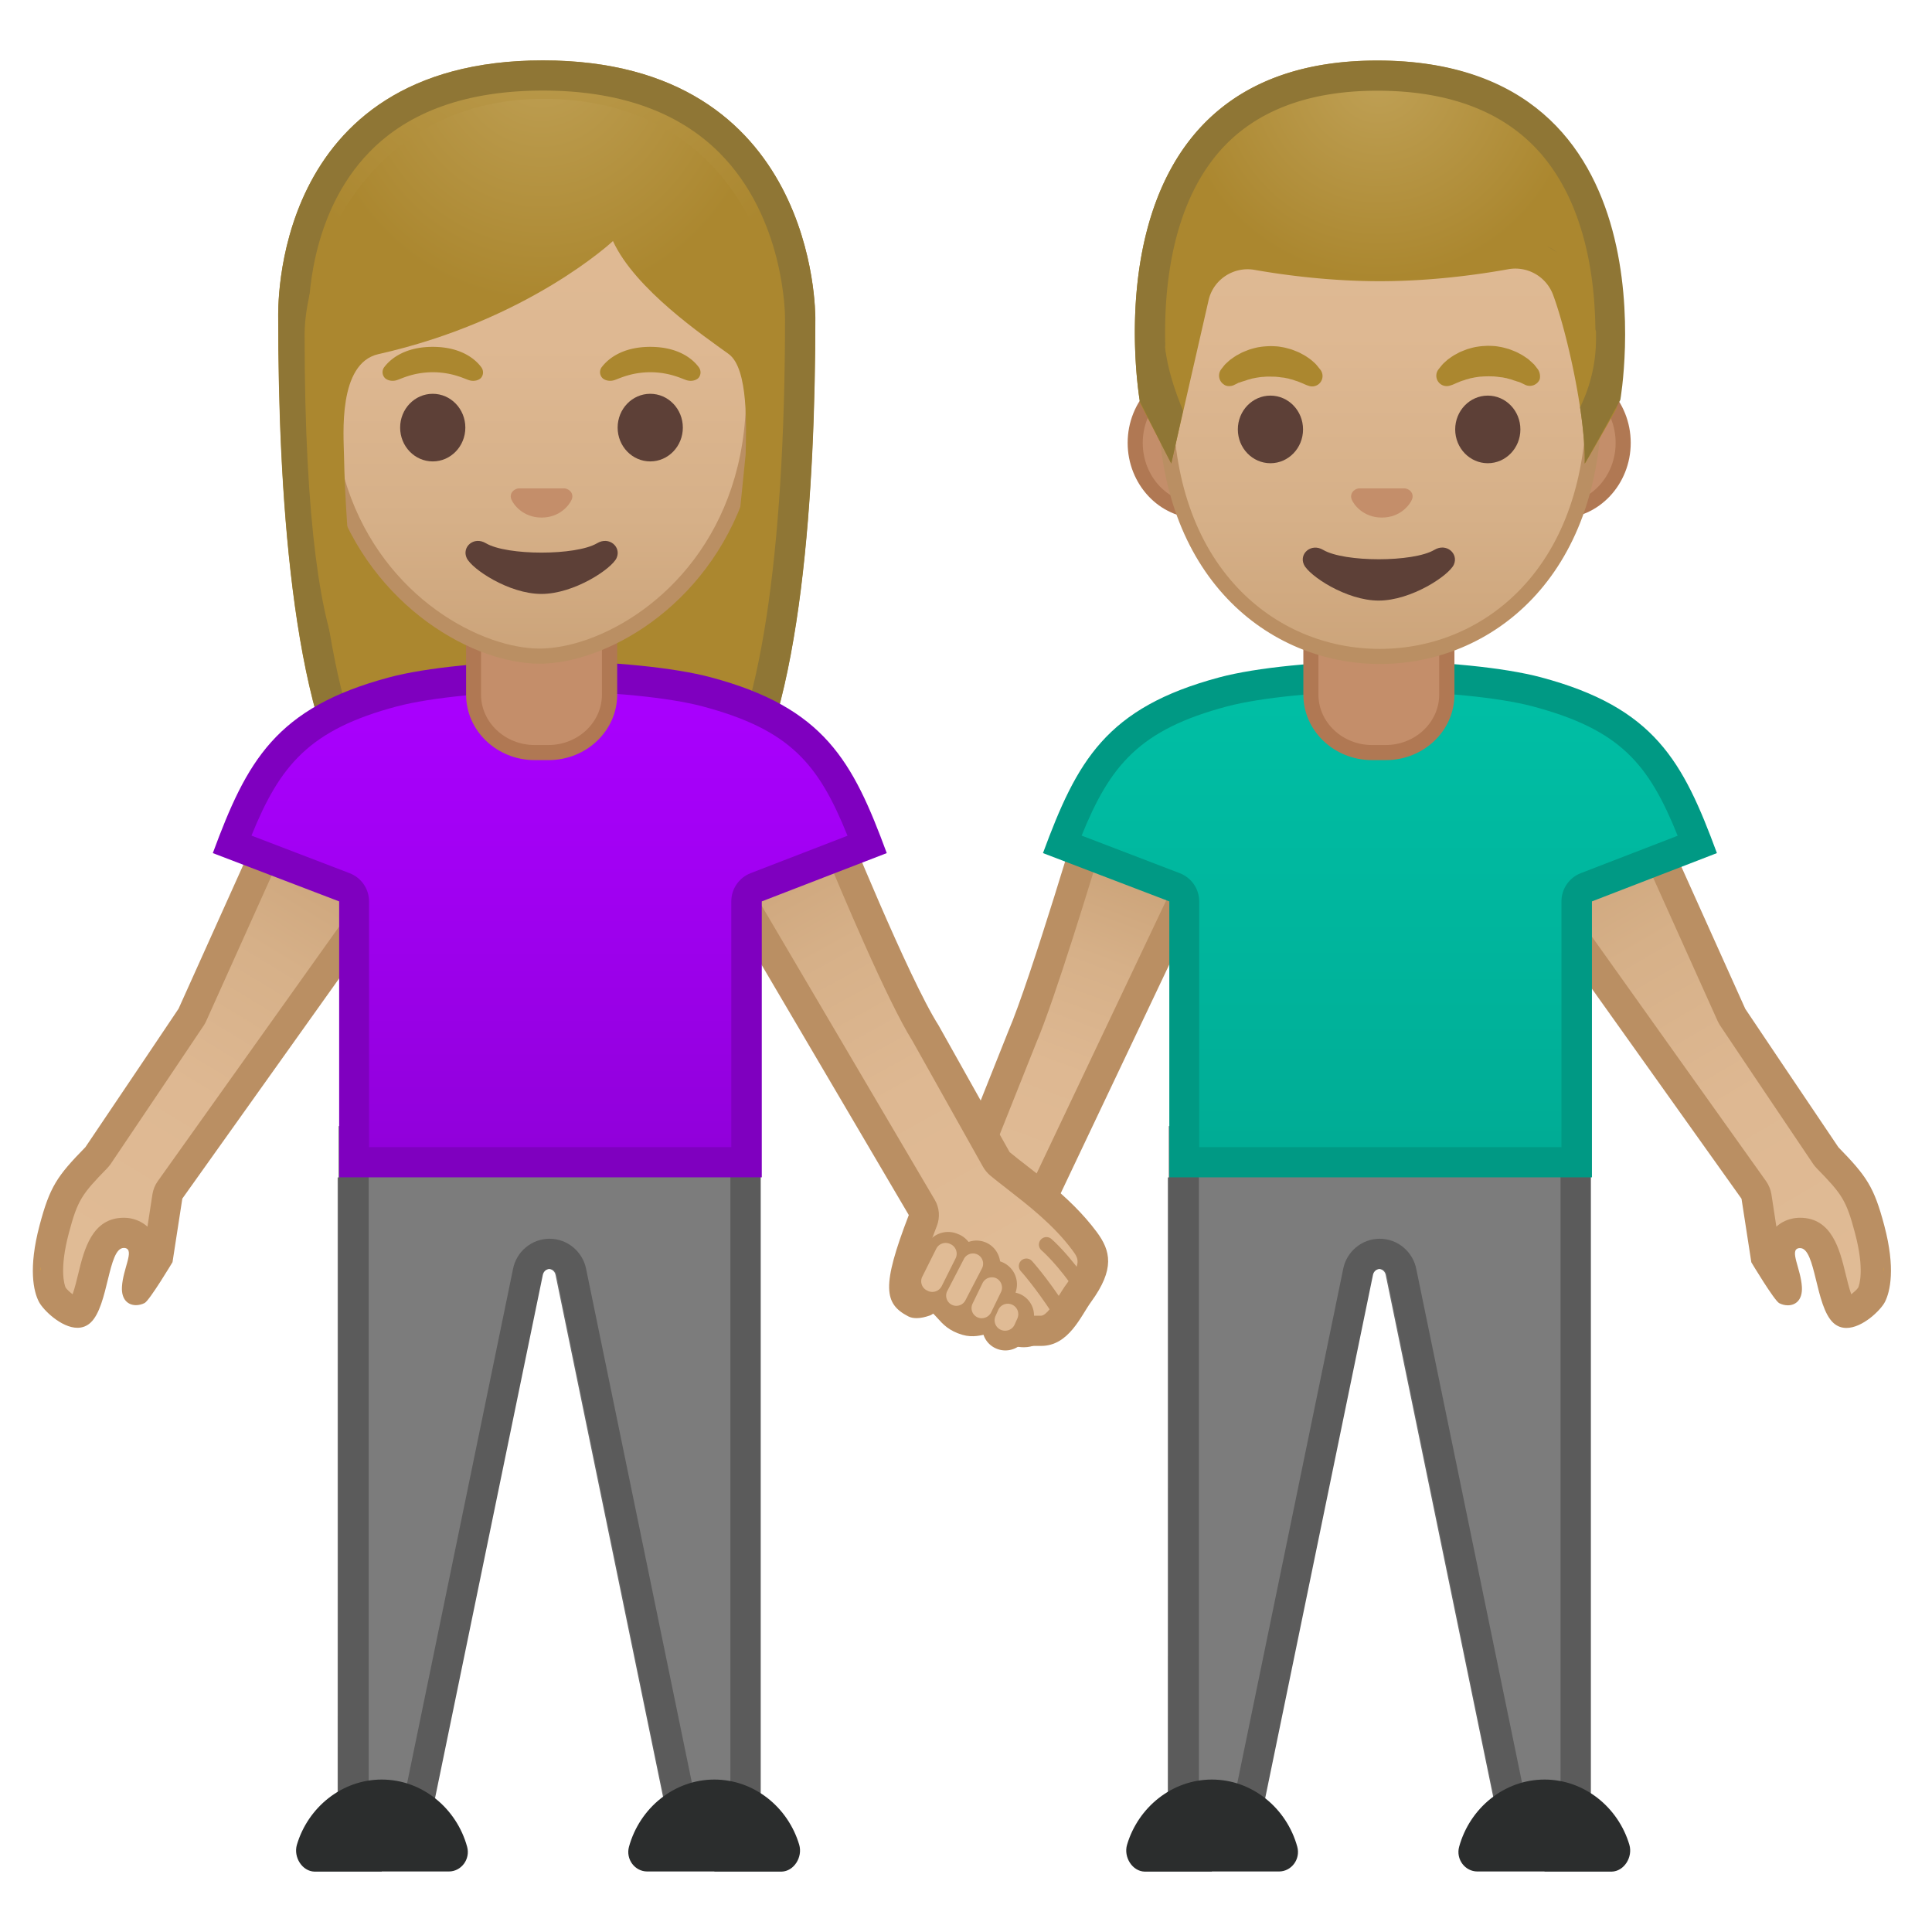 <svg viewBox="0 0 128 128" width="128" height="128" xmlns="http://www.w3.org/2000/svg" xmlns:xlink="http://www.w3.org/1999/xlink"><linearGradient id="a" x1="50.497" x2="62.006" y1="59.036" y2="79.487" gradientTransform="scale(-1 1) rotate(9.016 -5.75 -738.858)" gradientUnits="userSpaceOnUse"><stop stop-color="#CCA47A" offset=".002"/><stop stop-color="#D6B088" offset=".258"/><stop stop-color="#DEB892" offset=".59"/><stop stop-color="#E0BB95" offset="1"/></linearGradient><path d="M65.48 83.21c-.43 0-.84-.1-1.18-.3-1.02-.58-1.47-2.06-.98-3.15l4.41-11.06c1.28-2.97 4.06-12.17 4.83-14.76l6.99-.51.68 2.32-12.38 26.06c-.37.83-1.35 1.4-2.37 1.4z" fill="url(#a)"/><path d="M78.82 54.49l.34 1.17-12.22 25.75c-.21.46-.83.8-1.46.8-.26 0-.49-.06-.68-.17-.58-.33-.85-1.24-.57-1.87.01-.03.02-.06.04-.08l4.38-10.99c1.22-2.84 3.7-10.98 4.67-14.21l5.5-.4m1.47-2.11L71.8 53s-3.53 11.93-5 15.33l-4.39 11.02c-.7 1.55-.08 3.58 1.39 4.43.51.29 1.09.43 1.68.43 1.35 0 2.71-.73 3.28-1.96L81.3 55.83l-1.01-3.45z" fill="#BA8F63"/><linearGradient id="b" x1="23.277" x2="4.938" y1="54.605" y2="85.8" gradientTransform="matrix(-1 0 0 1 127.46 0)" gradientUnits="userSpaceOnUse"><stop stop-color="#CCA47A" offset=".002"/><stop stop-color="#D6B088" offset=".258"/><stop stop-color="#DEB892" offset=".59"/><stop stop-color="#E0BB95" offset="1"/></linearGradient><path d="M122.33 86.97c-.08 0-.13-.02-.19-.08-.36-.33-.64-1.46-.84-2.29-.35-1.44-.72-2.93-2.04-2.93-.12 0-.23.01-.35.04-.35.08-.64.29-.81.59-.33.57-.15 1.19.04 1.85.1.37.22.78.24 1.14v.11c-.29-.37-.89-1.31-1.4-2.14l-.62-4.01a.997.997 0 0 0-.17-.43l-14.97-21.01-.22-2.79 7.99-.49 5.72 12.7c.02.05.05.1.08.15 0 0 4.24 6.32 6.17 9.17.03.05.07.09.11.14 1.76 1.8 2.16 2.36 2.79 4.74.74 2.81.28 4.04.12 4.35-.15.33-1.07 1.19-1.65 1.19z" fill="url(#b)"/><path d="M108.37 55.58l5.43 12.07c.05.1.1.2.16.29 0 0 4.24 6.33 6.17 9.18.07.1.14.19.23.28 1.68 1.72 1.96 2.11 2.54 4.3.64 2.41.29 3.42.21 3.61-.09.13-.28.3-.46.44-.15-.42-.29-1.01-.38-1.38-.38-1.56-.9-3.69-3.01-3.69-.19 0-.39.02-.58.07-.38.09-.72.27-.99.52l-.33-2.15c-.05-.31-.17-.6-.35-.86L102.2 57.47l-.12-1.5 6.29-.39m1.26-2.08l-9.7.6.32 4.08 15.13 21.24.65 4.21s1.52 2.54 1.85 2.71c.18.09.37.14.57.14.51 0 .98-.35.93-1.22-.07-1.2-.83-2.42-.23-2.56.04-.01.08-.01.11-.01 1.05 0 1 3.84 2.2 4.95.26.24.56.34.87.34 1.07 0 2.27-1.18 2.55-1.72.35-.69.71-2.23-.04-5.06-.68-2.57-1.17-3.27-3.04-5.19-1.93-2.85-6.17-9.17-6.17-9.17-1.5-3.34-6-13.34-6-13.34z" fill="#BA8F63"/><linearGradient id="c" x1="2.651" x2="2.688" y1="84.066" y2="84.066" gradientTransform="matrix(-1 0 0 1 127.46 0)" gradientUnits="userSpaceOnUse"><stop stop-color="#FFB300" offset="0"/><stop stop-color="#FFCA28" offset=".401"/></linearGradient><path d="M124.81 84.19c-.02-.15-.03-.26-.03-.26s.05.28.03.26z" fill="url(#c)"/><path d="M124.78 83.94s.02.11.03.26c.01-.01-.03-.26-.03-.26z" fill="#EDA600"/><linearGradient id="d" x1="105.21" x2="121.5" y1="56.335" y2="83.226" gradientTransform="matrix(-1 0 0 1 127.46 0)" gradientUnits="userSpaceOnUse"><stop stop-color="#CCA47A" offset=".002"/><stop stop-color="#D6B088" offset=".258"/><stop stop-color="#DEB892" offset=".59"/><stop stop-color="#E0BB95" offset="1"/></linearGradient><path d="M5.13 86.97c-.57 0-1.49-.85-1.66-1.18-.16-.31-.62-1.54.12-4.35.63-2.38 1.03-2.95 2.79-4.74.04-.04.08-.09.11-.14 1.93-2.85 6.17-9.17 6.17-9.17.03-.05.06-.1.08-.15l5.72-12.7 7.99.49-.22 2.79-14.96 21.02a.95.95 0 0 0-.17.43l-.62 4.01c-.5.83-1.11 1.77-1.4 2.14v-.12c.02-.36.14-.78.24-1.14.19-.66.37-1.29.04-1.85-.18-.3-.46-.51-.81-.59-.12-.03-.23-.04-.35-.04-1.33 0-1.69 1.49-2.04 2.93-.2.83-.48 1.96-.84 2.29-.06.05-.11.07-.19.07z" fill="url(#d)"/><path d="M19.09 55.58l6.29.39-.12 1.5-14.81 20.79c-.18.25-.3.55-.35.86l-.33 2.15c-.28-.25-.62-.43-.99-.52-.19-.05-.39-.07-.58-.07-2.11 0-2.63 2.13-3.01 3.69-.09.37-.23.96-.38 1.38-.18-.14-.37-.31-.46-.44-.08-.18-.43-1.2.21-3.61.58-2.19.86-2.58 2.54-4.3.08-.09.16-.18.23-.28 1.93-2.85 6.17-9.18 6.17-9.18.06-.09.12-.19.16-.29l5.43-12.07m-1.26-2.08s-4.5 10-6 13.33c0 0-4.24 6.32-6.17 9.17-1.88 1.92-2.36 2.62-3.04 5.19-.75 2.83-.4 4.38-.04 5.06.27.53 1.48 1.72 2.55 1.72.31 0 .61-.1.87-.34 1.2-1.11 1.15-4.95 2.2-4.95.04 0 .07 0 .11.01.6.15-.16 1.36-.23 2.56-.05.87.42 1.22.93 1.22.19 0 .39-.05.57-.14.33-.17 1.85-2.71 1.85-2.71l.65-4.21 15.13-21.24.32-4.08-9.7-.59z" fill="#BA8F63"/><linearGradient id="e" x1="95.901" x2="95.938" y1="84.066" y2="84.066" gradientTransform="translate(-93.25)" gradientUnits="userSpaceOnUse"><stop stop-color="#FFB300" offset="0"/><stop stop-color="#FFCA28" offset=".401"/></linearGradient><path d="M2.66 84.19c.02-.15.03-.26.03-.26s-.05.28-.03.26z" fill="url(#e)"/><path d="M2.69 83.94zm0 0s-.05.26-.03.26c.01-.16.03-.26.03-.26z" fill="#EDA600"/><path d="M67.83 89.26c-.22 0-.48-.03-.76-.12-.57-.17-.74-.36-.9-.6-.06-.1-.11-.17-.3-.28-.07 0-.27.06-.42.1-.42.11-1.01.27-1.67.08-.91-.26-1.32-.72-1.65-1.09-.15-.17-.29-.32-.46-.45-.08-.06-.21-.05-.43-.04-.29.02-.68.05-.99-.24-.34-.32-.38-.84-.38-1.21 0-1.66.59-3.17 1.67-4.24.86-.86 1.92-1.33 3-1.34 2.33.01 5.59 2.78 5.91 5.01.07.49.08.98-.28 1.23-.15.1-.3.12-.43.11.01.03.02.06.03.1.14.48.09 1.73-.65 2.46-.25.26-.67.52-1.29.52z" fill="#BA8F63"/><linearGradient id="f" x1="76.946" x2="61.444" y1="55.99" y2="84.088" gradientTransform="matrix(-1 0 0 1 127.46 0)" gradientUnits="userSpaceOnUse"><stop stop-color="#CCA47A" offset=".002"/><stop stop-color="#D6B088" offset=".258"/><stop stop-color="#DEB892" offset=".59"/><stop stop-color="#E0BB95" offset="1"/></linearGradient><path d="M68.55 88.17c-.56 0-.94 0-1.83-1.38-.38-.58-.62-1.08-.84-1.52-.49-.99-.96-1.93-2.38-2.1-.04 0-.15-.01-.18-.01-1.27 0-1.6 1.29-1.82 2.14-.07.29-.19.77-.3.94-.19.06-.35.09-.47.09-.86-.42-1.42-.71.42-5.47.11-.29.08-.6-.07-.87L48.06 57.87l-.22-2.78 7.33-.01c.97 2.37 4.4 10.62 6.15 13.38L66 76.81c.06.11.14.2.23.28.32.27.7.56 1.11.88 1.41 1.09 3.17 2.45 4.5 4.24.63.85.97 1.59-.38 3.44-.15.2-.3.44-.46.7-.66 1.06-1.19 1.81-2.05 1.81l-.4.01z" fill="url(#f)"/><path d="M54.51 56.09c1.22 2.95 4.27 10.21 5.94 12.87l4.68 8.35c.12.21.28.4.46.56.33.27.72.58 1.15.91 1.36 1.06 3.06 2.37 4.3 4.04.42.57.64.85-.38 2.25-.18.24-.34.51-.5.76-.35.56-.83 1.34-1.2 1.34h-.66c-.01-.01-.25-.14-.75-.92-.35-.54-.58-1.01-.79-1.42-.51-1.02-1.2-2.42-3.16-2.65-.1-.01-.2-.02-.3-.02-.88 0-1.48.38-1.89.87.16-.5.38-1.1.66-1.81.22-.57.17-1.21-.14-1.73l-12.9-21.92-.11-1.47 5.59-.01m1.34-2.01l-9.09.02.32 4.08L60.21 80.5c-1.83 4.75-1.63 5.88-.04 6.71.17.09.36.12.56.12.28 0 .57-.07.86-.17 1.03-.34.75-3 1.73-3h.07c1.31.15 1.25 1.23 2.5 3.17 1.11 1.72 1.8 1.84 2.67 1.84h.42c1.83 0 2.62-1.97 3.31-2.92 1.58-2.17 1.3-3.38.37-4.63-1.81-2.44-4.38-4.12-5.77-5.29l-4.71-8.4c-1.99-3.12-6.33-13.85-6.33-13.85z" fill="#BA8F63"/><path d="M70.17 86.79C68.92 84.88 68 83.88 68 83.88M71.75 85.38c-1.25-1.92-2.42-2.92-2.42-2.92" fill="none" stroke="#BA8F63" stroke-linecap="round" stroke-linejoin="round" stroke-miterlimit="10"/><path d="M67.61 85.75c-.11-.05-.22-.08-.33-.11l.02-.06c.13-.41.09-.84-.1-1.22a1.6 1.6 0 0 0-.94-.79c-.07-.47-.33-.91-.78-1.17-.24-.14-.52-.21-.8-.21-.18 0-.35.04-.51.09-.16-.2-.36-.37-.6-.48l-.1-.04a1.626 1.626 0 0 0-2.14.82l-.68 1.51c-.18.39-.19.84-.04 1.24.15.41.46.73.85.9l.1.04c.14.06.28.09.42.12.13.36.37.67.7.86.24.14.52.21.8.21.17 0 .32-.03.48-.08.19.31.49.57.87.69.08.03.17.03.26.04a1.505 1.505 0 0 0 .88 1.22 1.539 1.539 0 0 0 2.04-.76l.36-.78c.35-.77.01-1.68-.76-2.04z" fill="#BA8F63"/><path d="M66.3 88.1c.35.16.76.01.92-.34l.18-.4c.16-.35.01-.76-.34-.92s-.76-.01-.92.34l-.18.4c-.16.35-.01.76.34.92zM64.75 87.27c.33.16.74.02.91-.31l.66-1.36c.16-.33.02-.74-.31-.91a.694.694 0 0 0-.91.31l-.66 1.36c-.17.34-.03.75.31.91zM63.05 86.44c.33.17.74.04.91-.29l1.1-2.12c.17-.33.04-.74-.29-.91s-.74-.04-.91.29l-1.1 2.12c-.17.33-.04.74.29.91zM61.42 85.5l.04.02c.34.17.76.03.93-.31l.92-1.84c.17-.34.03-.76-.31-.93l-.04-.02a.697.697 0 0 0-.93.31l-.92 1.84a.68.68 0 0 0 .31.93z" fill="#E0BB95"/><radialGradient id="g" cx="91.353" cy="-2.078" r="21.79" gradientTransform="matrix(-1 0 0 1 127.46 0)" gradientUnits="userSpaceOnUse"><stop stop-color="#BFA055" offset=".001"/><stop stop-color="#AB872F" offset=".997"/></radialGradient><path d="M35.97 4c18.19 0 18.04 16.82 18.04 17.08 0 10.89-.83 26.28-5.19 32.33-1.73 2.4-5.07 2.53-5.07 2.53l-7.53-.01-7.53.01s-3.34-.13-5.07-2.53c-4.36-6.05-5.19-21.44-5.19-32.33C18.44 20.82 17.79 4 35.97 4z" fill="url(#g)"/><path d="M35.97 6c5.03 0 8.97 1.39 11.7 4.13 4.3 4.31 4.34 10.68 4.34 10.95 0 15.78-1.71 26.85-4.81 31.16-1.06 1.47-3.25 1.68-3.5 1.7l-7.47-.01-7.46.01c-.29-.02-2.46-.24-3.51-1.7-3.1-4.31-4.81-15.38-4.81-31.16v-.07c-.01-.69-.02-6.81 4.05-10.96C27.12 7.36 30.99 6 35.97 6m0-2C17.79 4 18.44 20.82 18.44 21.08c0 10.89.83 26.28 5.19 32.33 1.73 2.4 5.07 2.53 5.07 2.53l7.53-.01 7.53.01s3.34-.13 5.07-2.53c4.36-6.05 5.19-21.44 5.19-32.33C54.01 20.82 54.16 4 35.97 4z" fill="#8F7635"/><linearGradient id="h" x1="36.111" x2="36.111" y1="122.69" y2="78.007" gradientTransform="matrix(-1 0 0 1 127.46 0)" gradientUnits="userSpaceOnUse"><stop stop-color="#616161" offset=".001"/><stop stop-color="#6B6B6B" offset=".446"/><stop stop-color="#6E6E6E" offset="1"/></linearGradient><path d="M105.33 78.01v44.68h-5.65l-7.87-38.21c-.04-.24-.24-.41-.46-.41s-.42.17-.46.41l-7.87 38.21h-5.65V78.01h27.96z" fill="url(#h)"/><path d="M100.56 121.69l-7.71-37.41c-.13-.69-.73-1.2-1.44-1.2s-1.31.51-1.44 1.22l-7.7 37.39h-3.83V75.61h25.95v46.08h-3.83z" fill="#7C7C7C"/><path d="M103.39 76.61v44.08h-2.02l-7.53-36.58c-.22-1.18-1.24-2.04-2.43-2.04s-2.2.86-2.42 2l-7.54 36.61h-2.02V76.61h23.96m2-2H77.44v48.08h5.65l7.87-38.21c.04-.24.24-.41.46-.41s.42.17.46.41l7.87 38.21h5.65V74.61h-.01z" fill="#5B5B5B"/><g fill="#2B2D2D"><path d="M102.33 124h4.45c.82-.02 1.41-.96 1.17-1.78-.74-2.49-2.99-4.32-5.62-4.32-2.68 0-4.96 1.9-5.66 4.46-.22.82.39 1.63 1.21 1.63h4.45zM80.29 124h-4.45c-.82-.02-1.41-.96-1.17-1.78.74-2.49 2.99-4.32 5.62-4.32 2.68 0 4.96 1.9 5.66 4.46.22.82-.39 1.63-1.21 1.63h-4.45z"/></g><linearGradient id="i" x1="36.045" x2="36.045" y1="44.814" y2="77" gradientTransform="matrix(-1 0 0 1 127.46 0)" gradientUnits="userSpaceOnUse"><stop stop-color="#00BFA5" offset="0"/><stop stop-color="#00B29A" offset=".705"/><stop stop-color="#00AB94" offset="1"/></linearGradient><path d="M78.46 77V59.72c0-.41-.26-.79-.64-.93l-7.44-2.85c2.11-5.49 4.09-8.35 10.68-10.1 2.3-.61 6.45-1.03 10.32-1.03h.16c3.84 0 7.97.41 10.27 1.03 6.55 1.74 8.53 4.6 10.64 10.11l-7.35 2.84c-.39.15-.64.52-.64.93V77h-26z" fill="url(#i)"/><path d="M91.54 45.81c3.76 0 7.79.4 10.01.99 5.81 1.55 7.68 3.81 9.6 8.57l-6.42 2.48c-.77.3-1.28 1.04-1.28 1.87V76h-24V59.72c0-.83-.51-1.57-1.29-1.87l-6.5-2.49c1.89-4.66 3.83-7.02 9.64-8.56 2.23-.59 6.27-.99 10.06-.99h.18m0-2h-.16c-3.98 0-8.17.42-10.57 1.06-7.55 2.01-9.46 5.56-11.71 11.65l8.37 3.2V78h28V59.72l8.28-3.2c-2.25-6.09-4.12-9.64-11.67-11.65-2.41-.64-6.56-1.06-10.54-1.06z" fill="#009984"/><path d="M90.9 49.85c-2.23 0-4.05-1.72-4.05-3.84v-4.8h9v4.8c0 2.12-1.81 3.84-4.04 3.84h-.91z" fill="#C48E6A"/><path d="M95.35 41.72v4.3c0 1.84-1.59 3.34-3.55 3.34h-.9c-1.95 0-3.55-1.5-3.55-3.34v-4.3h8m1-1h-10v5.3c0 2.4 2.04 4.34 4.55 4.34h.91c2.51 0 4.55-1.94 4.55-4.34v-5.3h-.01z" fill="#B07853"/><path d="M79.4 33.84c-2.31 0-4.19-2.02-4.19-4.5s1.88-4.5 4.19-4.5h23.95c2.31 0 4.19 2.02 4.19 4.5s-1.88 4.5-4.19 4.5H79.4z" fill="#C48E6A"/><path d="M103.35 25.34c2.04 0 3.69 1.79 3.69 4s-1.66 4-3.69 4H79.4c-2.04 0-3.69-1.79-3.69-4s1.66-4 3.69-4h23.95m0-1H79.4c-2.58 0-4.69 2.25-4.69 5s2.11 5 4.69 5h23.95c2.58 0 4.69-2.25 4.69-5s-2.11-5-4.69-5z" fill="#B07853"/><linearGradient id="j" x1="36.041" x2="36.041" y1="43.625" y2="7.136" gradientTransform="matrix(-1 0 0 1 127.46 0)" gradientUnits="userSpaceOnUse"><stop stop-color="#CCA47A" offset=".002"/><stop stop-color="#D6B088" offset=".258"/><stop stop-color="#DEB892" offset=".59"/><stop stop-color="#E0BB95" offset="1"/></linearGradient><path d="M91.42 43.49c-6.83 0-14.19-5.3-14.19-16.94 0-9.32 5.42-19.39 14.19-19.39s14.19 10.06 14.19 19.39c0 11.64-7.36 16.94-14.19 16.94z" fill="url(#j)"/><path d="M91.42 7.66c3.44 0 6.87 1.88 9.41 5.16 2.76 3.55 4.27 8.43 4.27 13.73 0 5.15-1.48 9.44-4.29 12.41-2.46 2.6-5.8 4.03-9.4 4.03s-6.94-1.43-9.4-4.03c-2.81-2.97-4.29-7.26-4.29-12.41 0-5.3 1.52-10.18 4.27-13.73 2.56-3.28 5.99-5.16 9.43-5.16m0-1c-7.63 0-14.69 8.15-14.69 19.89 0 11.67 7.28 17.44 14.69 17.44s14.69-5.77 14.69-17.44c0-11.74-7.06-19.89-14.69-19.89z" fill="#BA8F63"/><g fill="#AB872F"><path d="M101.89 24.47s-.06-.08-.17-.22c-.03-.03-.05-.07-.09-.11-.05-.05-.1-.09-.16-.15-.06-.05-.12-.11-.19-.17s-.14-.1-.21-.15-.15-.1-.23-.15c-.09-.05-.17-.09-.26-.14s-.19-.09-.29-.13-.2-.08-.31-.12c-.22-.06-.44-.13-.67-.16-.23-.05-.47-.05-.71-.06-.24.01-.48.02-.71.06-.23.03-.46.1-.67.16-.11.04-.21.08-.31.12s-.2.08-.29.13-.18.1-.26.14c-.08.05-.16.1-.23.15l-.21.15c-.06.05-.12.11-.17.15-.05.05-.1.09-.15.14-.04.05-.08.09-.11.13-.13.16-.2.25-.2.25a.688.688 0 0 0 .79 1.05l.13-.04s.08-.03.21-.09c.03-.01.07-.03.11-.05.04-.01.08-.03.13-.05.09-.04.19-.08.31-.11.06-.02.11-.04.17-.06.06-.01.12-.03.19-.05.03-.01.06-.02.1-.03.03-.01.07-.01.1-.02.07-.01.14-.03.21-.04.14-.02.29-.05.44-.05.15-.02.3-.01.45-.02.15.01.3 0 .45.02.15.01.29.04.44.05.07.01.14.03.21.04.03.01.07.01.1.02s.06.02.1.03c.06.02.13.03.19.05s.12.04.17.06c.06.02.11.03.16.05s.09.03.13.04.08.03.12.04c.04.02.09.04.13.06.16.08.25.12.25.12.36.15.78-.02.93-.38.05-.21.01-.47-.12-.66zM81.71 25.53s.09-.04.25-.12c.04-.02.08-.05.13-.06.04-.01.08-.02.12-.04.04-.01.08-.03.13-.04.05-.02.1-.03.16-.05s.11-.04.17-.06.12-.03.19-.05c.03-.01.06-.02.1-.03.03-.01.07-.01.1-.02.07-.01.14-.03.21-.04.14-.02.29-.05.44-.05.15-.02.3-.02.45-.02.15.01.3 0 .45.02.15.01.29.04.44.05.07.01.14.03.21.04.03.01.07.01.1.02s.06.02.1.03c.06.02.13.03.19.05s.12.04.17.06c.11.03.22.07.31.11.05.02.09.04.13.05.04.02.07.03.11.05.13.06.21.09.21.09l.12.04a.687.687 0 0 0 .79-1.05s-.07-.09-.2-.25c-.03-.04-.07-.08-.11-.13-.04-.04-.09-.09-.15-.14a2.59 2.59 0 0 0-.38-.3 4.6 4.6 0 0 0-.23-.15c-.09-.05-.17-.09-.26-.14s-.19-.09-.29-.13-.2-.08-.31-.12c-.22-.06-.44-.13-.67-.16-.23-.05-.47-.05-.71-.06-.24.01-.48.02-.71.06-.23.03-.46.1-.67.16-.11.04-.21.08-.31.12s-.2.08-.29.13-.18.1-.26.14c-.08.05-.16.1-.23.15l-.21.15c-.07.06-.13.11-.19.17-.06.05-.11.1-.16.15a13.78 13.78 0 0 0-.26.33c-.22.32-.14.76.19.98.16.13.42.14.63.06z"/></g><g fill="#5D4037"><ellipse cx="98.57" cy="28.45" rx="2.16" ry="2.24"/><ellipse cx="84.17" cy="28.45" rx="2.16" ry="2.24"/></g><radialGradient id="k" cx="36.137" cy="5.142" r="13.316" gradientTransform="matrix(-1 0 0 1 127.46 0)" gradientUnits="userSpaceOnUse"><stop stop-color="#BFA055" offset=".004"/><stop stop-color="#AB872F" offset="1"/></radialGradient><path d="M91.25 4.01c20.07 0 15.85 23.06 15.85 23.06s-2.11 3.73-2.11 3.65c.07-3.18-1.2-8.8-2.1-11.2a2.665 2.665 0 0 0-2.98-1.68c-1.95.35-5.06.79-8.49.79-3.29 0-6.32-.4-8.3-.75-1.36-.24-2.68.6-3.03 1.93l-2.49 10.9-2.06-3.98S71.43 4.01 91.25 4.01z" fill="url(#k)"/><defs><path id="l" d="M91.25 4.01c20.07 0 16.1 22.49 16.1 22.49s-2.37 4.3-2.37 4.22c.02-.68-.42-3.49-.42-3.49.77-1.47 1.18-3.11 1.18-4.78v-.49l-1.18-4.38-13.21-8.15-13.02 8.09-1.1 5.05-.04.46c.18 1.47.63 2.81 1.19 4.18l-.78 3.52-2.11-4.18c0-.01-4.06-22.54 15.76-22.54z"/></defs><clipPath id="m"><use xlink:href="#l"/></clipPath><g clip-path="url(#m)"><path d="M91.25 6.01c4.85 0 8.53 1.44 10.93 4.28 2.88 3.41 3.5 8.24 3.52 11.68-.32-1.26-.65-2.37-.95-3.15a4.678 4.678 0 0 0-4.37-3.02c-.28 0-.56.03-.84.08-1.91.35-4.87.76-8.13.76-3.16 0-6.07-.39-7.96-.72a4.657 4.657 0 0 0-5.3 3.38c-.01.02-.01.05-.02.07l-.91 4c-.15-3.5.18-9.29 3.43-13.17 2.33-2.78 5.9-4.19 10.6-4.19m0-2c-19.82 0-15.71 22.72-15.71 22.72l2.06 3.98 2.49-10.9a2.668 2.668 0 0 1 3.03-1.93c1.98.35 5.01.75 8.3.75 3.43 0 6.54-.44 8.49-.79.16-.03.32-.04.48-.04 1.09 0 2.1.67 2.5 1.72.9 2.39 2.17 8.02 2.1 11.2.04 0 2.41-4.22 2.41-4.22s3.92-22.49-16.15-22.49z" fill="#8F7635"/></g><path d="M87.66 36.43c1.4.83 5.97.83 7.37 0 .8-.48 1.62.25 1.29.98-.33.72-2.82 2.38-4.98 2.38s-4.62-1.66-4.95-2.38c-.34-.72.47-1.45 1.27-.98z" fill="#5D4037"/><path d="M89.86 32.4c.05-.02.09-.03.14-.04h3.1c.05.01.09.02.14.04.28.11.44.4.3.71-.13.31-.75 1.18-1.99 1.18s-1.86-.87-1.99-1.18c-.13-.3.02-.59.3-.71z" fill="#C48E6A"/><linearGradient id="n" x1="91.111" x2="91.111" y1="122.69" y2="78.007" gradientTransform="matrix(-1 0 0 1 127.46 0)" gradientUnits="userSpaceOnUse"><stop stop-color="#616161" offset=".001"/><stop stop-color="#6B6B6B" offset=".446"/><stop stop-color="#6E6E6E" offset="1"/></linearGradient><path d="M50.33 78.01v44.68h-5.65l-7.87-38.21c-.04-.24-.24-.41-.46-.41s-.42.17-.46.41l-7.87 38.21h-5.65V78.01h27.96z" fill="url(#n)"/><path d="M45.56 121.69l-7.71-37.41c-.13-.69-.73-1.2-1.44-1.2s-1.31.51-1.44 1.22l-7.7 37.39h-3.83V75.61h25.95v46.08h-3.83z" fill="#7C7C7C"/><path d="M48.39 76.61v44.08h-2.02l-7.53-36.58c-.22-1.18-1.24-2.04-2.43-2.04s-2.2.86-2.42 2l-7.54 36.61h-2.02V76.61h23.96m2-2H22.44v48.08h5.65l7.87-38.21c.04-.24.24-.41.46-.41s.42.17.46.41l7.87 38.21h5.65V74.61h-.01z" fill="#5B5B5B"/><g fill="#2B2D2D"><path d="M47.33 124h4.45c.82-.02 1.41-.96 1.17-1.78-.74-2.49-2.99-4.32-5.62-4.32-2.68 0-4.96 1.9-5.66 4.46-.22.82.39 1.63 1.21 1.63h4.45zM25.29 124h-4.45c-.82-.02-1.41-.96-1.17-1.78.74-2.49 2.99-4.32 5.62-4.32 2.68 0 4.96 1.9 5.66 4.46.22.82-.39 1.63-1.21 1.63h-4.45z"/></g><linearGradient id="o" x1="91.045" x2="91.045" y1="44.814" y2="77" gradientTransform="matrix(-1 0 0 1 127.46 0)" gradientUnits="userSpaceOnUse"><stop stop-color="#a0f" offset="0"/><stop stop-color="#A100F2" offset=".419"/><stop stop-color="#9000D9" offset="1"/></linearGradient><path d="M23.46 77V59.72c0-.41-.26-.79-.64-.93l-7.44-2.85c2.11-5.49 4.09-8.35 10.68-10.1 2.3-.61 6.45-1.03 10.32-1.03h.16c3.84 0 7.97.41 10.27 1.03 6.55 1.74 8.53 4.6 10.64 10.11l-7.35 2.84c-.39.15-.64.52-.64.93V77h-26z" fill="url(#o)"/><path d="M36.54 45.81c3.76 0 7.79.4 10.01.99 5.81 1.55 7.68 3.81 9.6 8.57l-6.42 2.48c-.77.3-1.28 1.04-1.28 1.87V76h-24V59.72c0-.83-.51-1.57-1.29-1.87l-6.5-2.49c1.89-4.66 3.83-7.02 9.64-8.56 2.23-.59 6.27-.99 10.06-.99h.18m0-2h-.16c-3.98 0-8.17.42-10.57 1.06-7.55 2.01-9.46 5.56-11.71 11.65l8.37 3.2V78h28V59.72l8.28-3.2c-2.25-6.09-4.12-9.64-11.67-11.65-2.41-.64-6.56-1.06-10.54-1.06z" fill="#7F00BF"/><path d="M35.42 49.85c-2.23 0-4.05-1.72-4.05-3.84v-4.8h9v4.8c0 2.12-1.81 3.84-4.04 3.84h-.91z" fill="#C48E6A"/><path d="M39.88 41.72v4.3c0 1.84-1.59 3.34-3.55 3.34h-.91c-1.95 0-3.55-1.5-3.55-3.34v-4.3h8.01m1-1h-10v5.3c0 2.4 2.04 4.34 4.55 4.34h.91c2.51 0 4.55-1.94 4.55-4.34v-5.3h-.01z" fill="#B07853"/><linearGradient id="p" x1="91.721" x2="91.721" y1="43.224" y2="8.753" gradientTransform="matrix(-1 0 0 1 127.46 0)" gradientUnits="userSpaceOnUse"><stop stop-color="#CCA47A" offset=".002"/><stop stop-color="#D6B088" offset=".258"/><stop stop-color="#DEB892" offset=".59"/><stop stop-color="#E0BB95" offset="1"/></linearGradient><path d="M35.74 43.47c-1.01 0-2.15-.22-3.32-.62-5.02-1.77-10.88-7.21-10.88-16.75 0-12.7 7.65-17.2 14.19-17.2 6.55 0 14.19 4.51 14.19 17.2 0 9.52-5.85 14.97-10.86 16.75-1.15.4-2.31.62-3.32.62z" fill="url(#p)"/><path d="M35.74 9.39c6.32 0 13.69 4.37 13.69 16.7 0 9.26-5.67 14.56-10.52 16.28-1.12.39-2.21.6-3.17.6-.95 0-2.04-.21-3.15-.6-4.86-1.71-10.54-7-10.54-16.28 0-12.32 7.38-16.7 13.69-16.7m0-1c-7.63 0-14.69 5.67-14.69 17.7 0 9.67 6 15.39 11.21 17.23 1.23.43 2.43.65 3.48.65 1.06 0 2.26-.22 3.5-.66 5.21-1.84 11.19-7.56 11.19-17.22 0-12.03-7.06-17.7-14.69-17.7z" fill="#BA8F63"/><g fill="#5D4037"><ellipse cx="43.08" cy="28.33" rx="2.16" ry="2.24"/><ellipse cx="28.67" cy="28.33" rx="2.16" ry="2.24"/></g><path d="M34.19 32.4c.05-.02.09-.03.14-.04h3.1c.05.01.09.02.14.04.28.11.44.4.3.71-.13.31-.75 1.18-1.99 1.18s-1.86-.87-1.99-1.18c-.14-.3.01-.59.3-.71z" fill="#C48E6A"/><g fill="#AB872F"><path d="M39.87 24.32c.41-.54 1.36-1.34 3.21-1.34s2.8.79 3.21 1.34c.18.24.14.52.01.69-.12.16-.46.3-.84.17s-1.13-.51-2.37-.52c-1.25.01-1.99.39-2.37.52s-.73-.02-.84-.17a.554.554 0 0 1-.01-.69zM25.46 24.32c.41-.54 1.36-1.34 3.21-1.34 1.84 0 2.8.79 3.21 1.34.18.24.14.52.01.69-.12.16-.46.3-.84.17s-1.13-.51-2.37-.52c-1.25.01-1.99.39-2.37.52s-.73-.02-.84-.17a.554.554 0 0 1-.01-.69z"/></g><radialGradient id="q" cx="124.35" cy="3.441" r="16.514" gradientTransform="matrix(0 1 -.929 0 39.072 -120.91)" gradientUnits="userSpaceOnUse"><stop stop-color="#BFA055" offset=".001"/><stop stop-color="#AB872F" offset="1"/></radialGradient><path d="M51.56 22.14c0-5.82-3.82-15.59-15.54-15.59-12.12 0-15.84 11.34-15.84 15.59 0 12.82 1.15 19.17 2.42 21.79.24.5.96.73 1.19-.47 0 0-.9-7.77-1-13.31-.02-1.29-.42-6.09 2.29-6.69 9.92-2.23 15.53-7.49 15.53-7.49 1.46 3.19 6.02 6.29 7.66 7.48 1.35.97 1.16 4.97 1.13 6.67l-1.35 13.32s.08 3.17 1.39.5c1.31-2.68 2.12-17.5 2.12-21.8z" fill="url(#q)"/><path d="M32.19 35.99c1.4.83 5.97.83 7.37 0 .8-.48 1.62.25 1.29.98-.33.72-2.82 2.38-4.98 2.38s-4.62-1.66-4.95-2.38c-.34-.73.47-1.46 1.27-.98z" fill="#5D4037"/></svg>